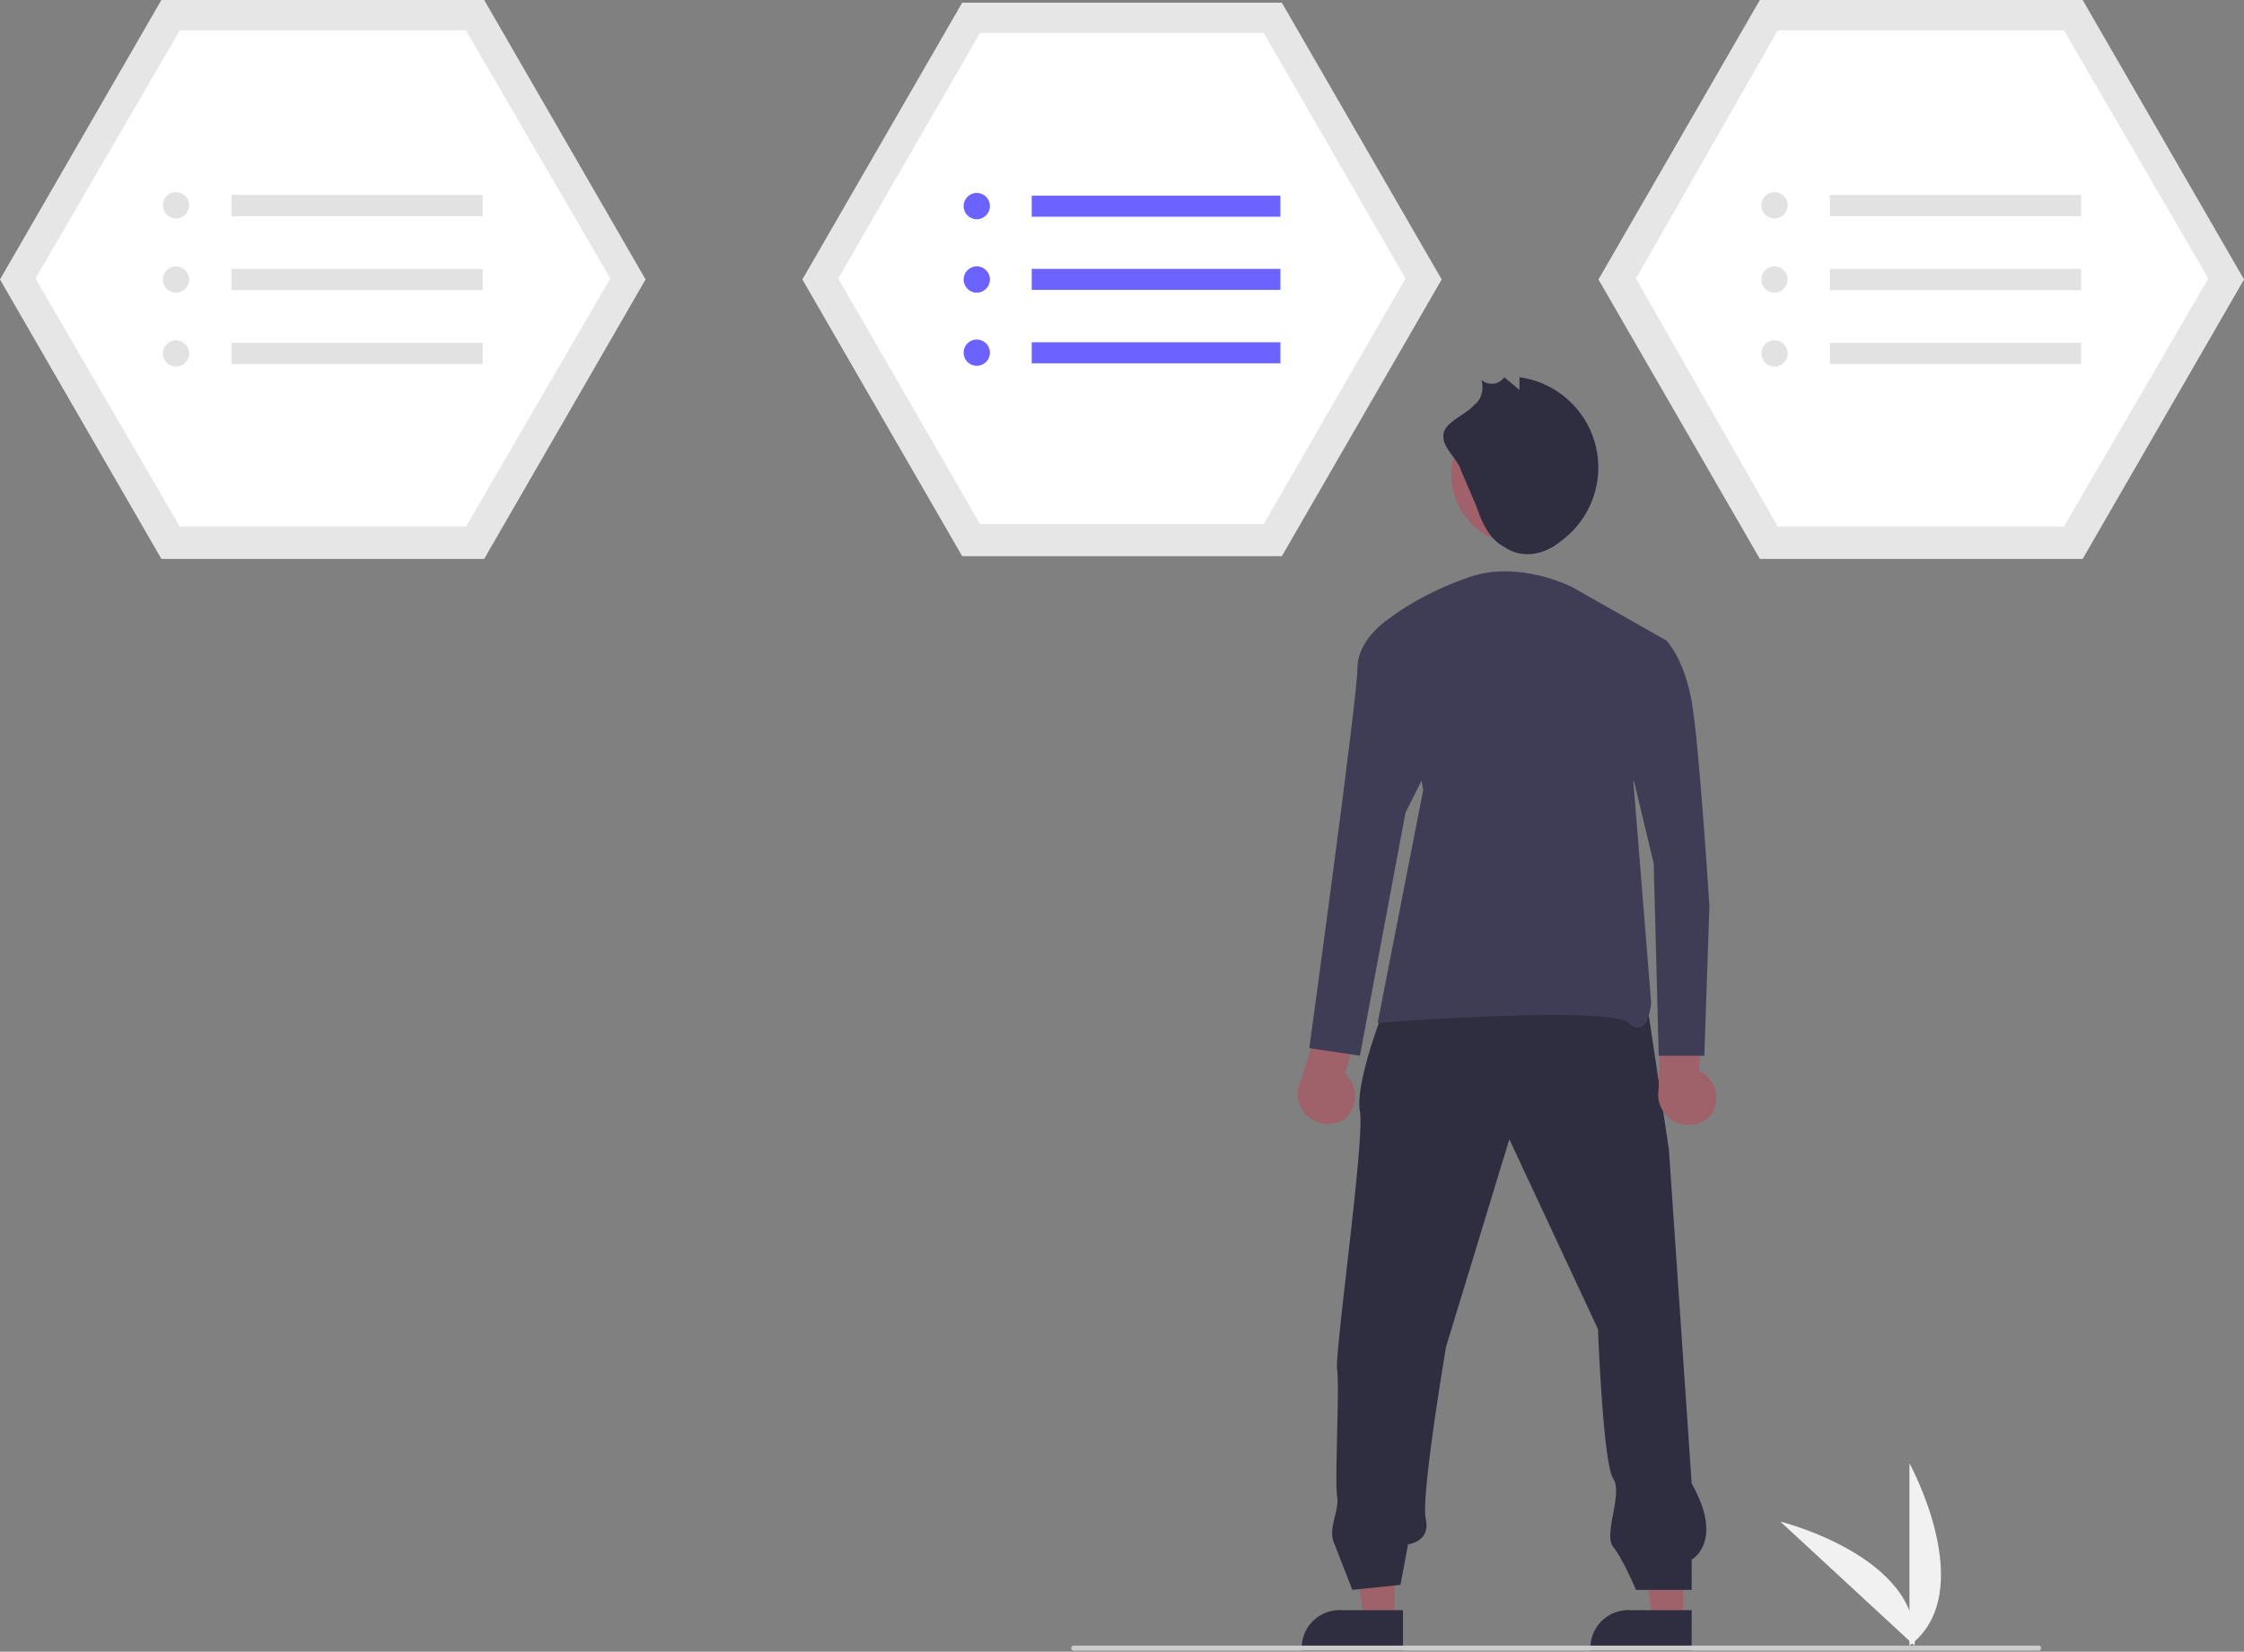 <svg xmlns="http://www.w3.org/2000/svg" data-name="Layer 1" viewBox="0 0 886.1 652.4">
  <rect x="0" y="0" width="886.1" height="652.4" fill="#808080" stroke="none"/>
  <path fill="#f1f1f1" d="M754 650v-72s28 51 0 72Z"/>
  <path fill="#f1f1f1" d="m756 650-53-49s56 14 53 49Z"/>
  <polygon fill="#e6e6e6" points="191.188 0 63.729 0 0 110.382 63.729 220.765 191.188 220.765 254.917 110.382 191.188 0"/>
  <path fill="#fff" d="M71 208h113l57-98-57-98H71l-57 98Z"/>
  <circle cx="69.5" cy="81.1" r="5.2" fill="#e2e2e2"/>
  <circle cx="69.5" cy="110.4" r="5.2" fill="#e2e2e2"/>
  <circle cx="69.5" cy="139.6" r="5.2" fill="#e2e2e2"/>
  <rect width="99.2" height="8.4" x="91.4" y="77" fill="#e2e2e2"/>
  <rect width="99.2" height="8.4" x="91.4" y="106.2" fill="#e2e2e2"/>
  <rect width="99.2" height="8.4" x="91.4" y="135.4" fill="#e2e2e2"/>
  <polygon fill="#e6e6e6" points="822.386 0 694.927 0 631.198 110.382 694.927 220.765 822.386 220.765 886.115 110.382 822.386 0"/>
  <path fill="#fff" d="M702 208h113l57-98-57-98H702l-56 98Z"/>
  <circle cx="700.7" cy="81.1" r="5.2" fill="#e2e2e2"/>
  <circle cx="700.7" cy="110.4" r="5.2" fill="#e2e2e2"/>
  <circle cx="700.7" cy="139.6" r="5.2" fill="#e2e2e2"/>
  <rect width="99.2" height="8.4" x="722.6" y="77" fill="#e2e2e2"/>
  <rect width="99.2" height="8.4" x="722.6" y="106.2" fill="#e2e2e2"/>
  <rect width="99.2" height="8.4" x="722.6" y="135.4" fill="#e2e2e2"/>
  <polygon fill="#e6e6e6" points="506.167 1.072 379.946 1.072 316.836 110.382 379.946 219.693 506.167 219.693 569.279 110.382 506.167 1.072"/>
  <path fill="#fff" d="M387 207h112l56-97-56-97H387l-56 97Z"/>
  <circle cx="385.7" cy="81.4" r="5.2" fill="#6c63ff"/>
  <circle cx="385.7" cy="110.4" r="5.2" fill="#6c63ff"/>
  <circle cx="385.7" cy="139.3" r="5.2" fill="#6c63ff"/>
  <rect width="98.2" height="8.3" x="407.4" y="77.3" fill="#6c63ff"/>
  <rect width="98.2" height="8.3" x="407.4" y="106.2" fill="#6c63ff"/>
  <rect width="98.2" height="8.3" x="407.4" y="135.2" fill="#6c63ff"/>
  <polygon fill="#9f616a" points="550.665 639.737 538.405 639.736 532.573 592.448 550.667 592.449 550.665 639.737"/>
  <path fill="#2f2e41" d="M554 652h-40v-1a15 15 0 0 1 16-15h24Z"/>
  <polygon fill="#9f616a" points="664.665 639.737 652.405 639.736 646.573 592.448 664.667 592.449 664.665 639.737"/>
  <path fill="#2f2e41" d="M668 652h-40v-1a15 15 0 0 1 16-15h24ZM546 400s-11 28-9 39-10 95-9 102-1 44 0 50-4 13-1 19l7 18 19-2 3-16s9-1 7-10 8-68 8-68l25-82 35 75s2 53 6 59-4 22 0 27 9 17 9 17h22v-12s13-7 0-30l-9-132-9-60Z"/>
  <circle cx="600.6" cy="187.5" r="27.5" fill="#a0616a"/>
  <path fill="#2f2e41" d="m577 186 6 14c2 6 5 13 11 16 7 5 16 3 22-2a36 36 0 0 0-16-65v5l-6-5a6 6 0 0 1-9 1c1 4 0 8-3 10-3 4-13 7-12 13 0 4 6 9 7 13Z"/>
  <path fill="#9f616a" d="M676 440a12 12 0 0 0-5-17l1-26-16-5-1 38a12 12 0 0 0 21 10Z"/>
  <path fill="#3f3d56" d="M621 232s-21-11-41-4-31 16-31 16l13 68-18 92s91-7 99 0 9-8 9-8l-7-87 13-56Z"/>
  <path fill="#9f616a" d="M531 442a12 12 0 0 0 0-18l8-25-14-9-11 36a12 12 0 0 0 17 16Z"/>
  <path fill="#3f3d56" d="M557 244h-8s-13 8-13 20-19 150-19 150l20 3 18-96 13-26ZM635 253h23s7 7 10 24 7 81 7 81l-2 59h-18l-2-76-12-50Z"/>
  <path fill="#cbcbcb" d="M805 652H424a1 1 0 0 1 0-2h381a1 1 0 0 1 0 2Z"/>
</svg>
